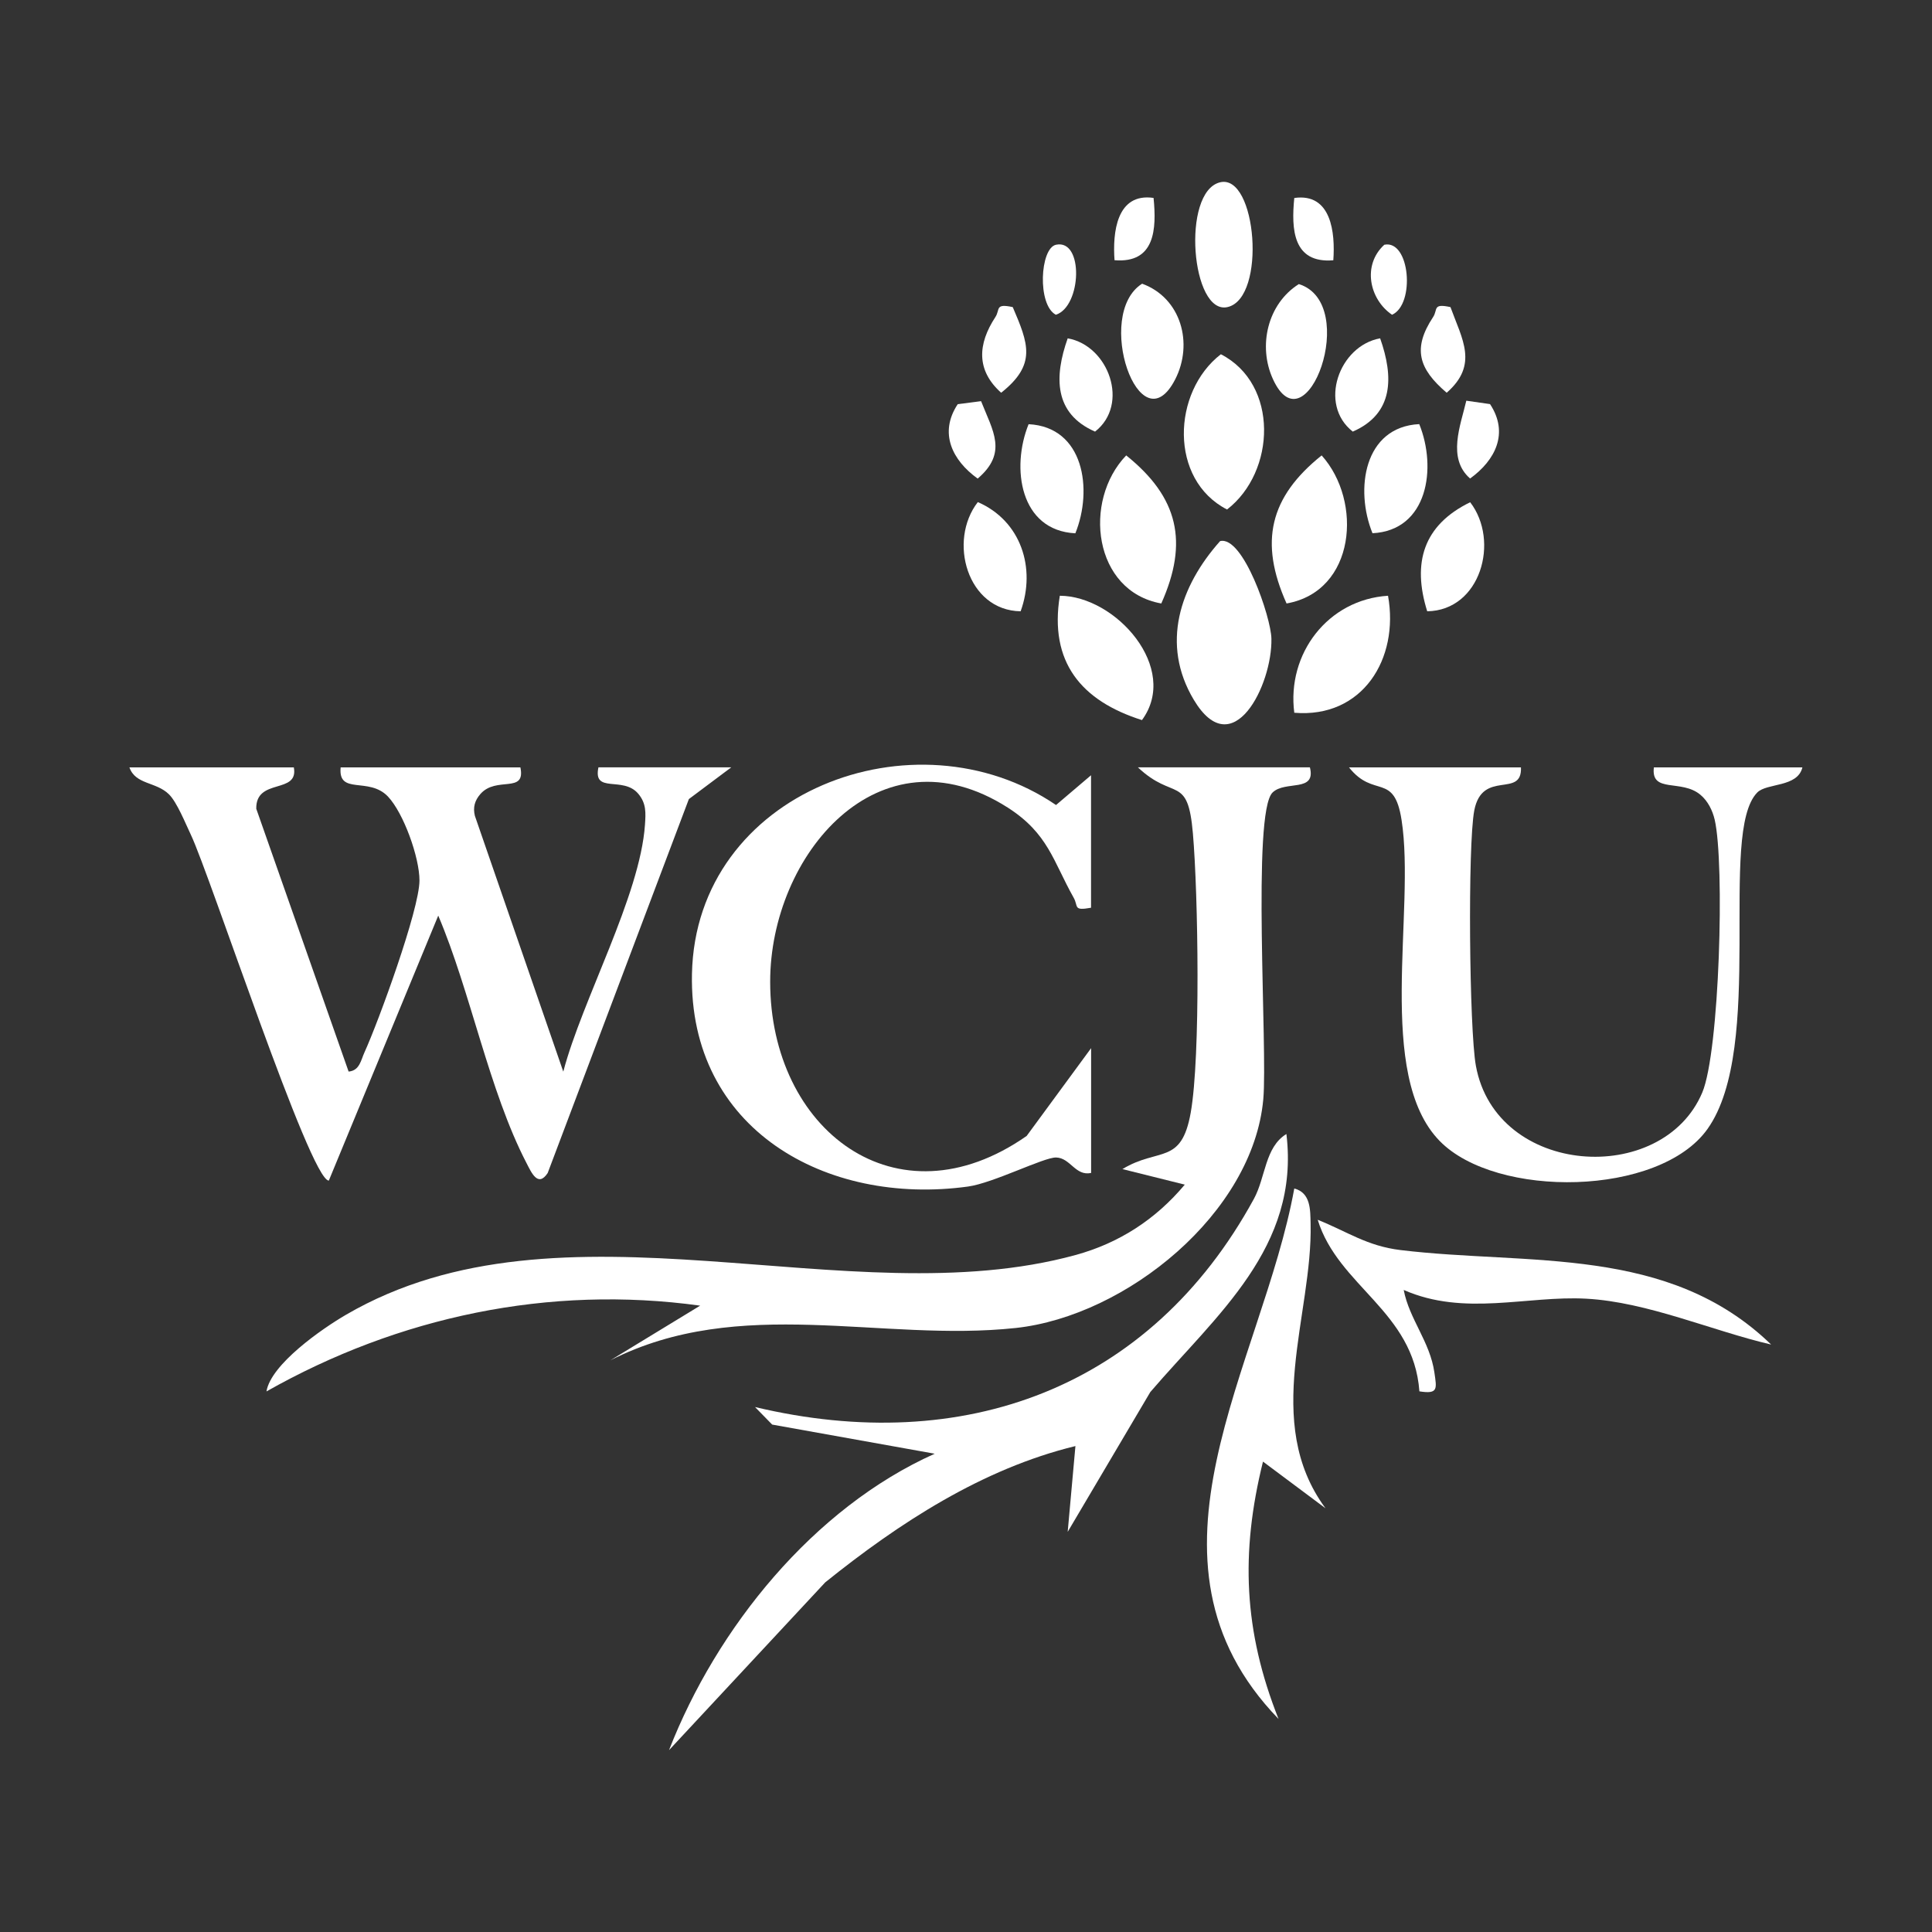 <?xml version="1.0" encoding="UTF-8"?>
<svg id="Layer_1" data-name="Layer 1" xmlns="http://www.w3.org/2000/svg" viewBox="0 0 250 250">
  <rect x="0" y="0" width="250" height="250" fill="#333333" stroke="none"/>
  <defs>
    <style>
      .cls-1 {
        fill: #fff;
      }
    </style>
  </defs>
  <path class="cls-1" d="M169.5,99.29c.83,3.3-3.18,1.66-4.83,3.26-2.7,2.62-.62,33.21-1.2,39.68-1.32,14.73-17.71,28.06-32.03,29.61-17.41,1.88-35.67-4.34-52.45,4.18l11.61-7.07c-19.55-2.7-39.04,1.43-56.12,11.1.58-3.52,7.18-8.11,10.29-9.92,28.04-16.34,64.92.35,94.4-7.73,5.67-1.55,10.4-4.64,14.14-9.11l-8.07-2.01c4.7-2.85,7.63-.46,8.84-7.31,1.29-7.27.96-28.29.28-36.14-.66-7.69-2.47-4.14-7.12-8.54h22.25Z"/>
  <path class="cls-1" d="M38.02,99.29c.67,3.54-4.93,1.31-4.86,5.36l11.95,34.01c1.43-.12,1.59-1.48,2.05-2.48,1.81-3.97,7.11-18.47,7.12-22.24,0-3-2.05-8.72-4.08-10.87-2.48-2.61-6.47-.13-6.12-3.77h23.26c.71,3.47-3.12,1.08-5.18,3.45-.73.84-.98,1.73-.71,2.82l11.44,33.1c2.43-9.26,9.94-22.75,10.57-31.96.1-1.52.19-2.73-.86-3.99-1.97-2.36-5.9.06-5.16-3.43h17.19l-5.49,4.11-18.27,48.39c-1.27,1.92-2.12-.1-2.75-1.31-4.84-9.33-7.24-22.2-11.41-32l-14.16,34.29c-2.42-.02-15.36-39.51-17.85-44.75-.71-1.49-1.8-4.22-2.84-5.24-1.66-1.64-4.33-1.23-5.11-3.48h21.24Z"/>
  <path class="cls-1" d="M196.81,99.29c.18,4.07-5,.21-6.04,5.58-.86,4.48-.65,28.37.21,33.05,2.62,14.34,24.13,15.67,29.29,3.46,2.24-5.29,2.92-29.64,1.61-35.31-.28-1.2-.88-2.41-1.83-3.21-2.46-2.1-6.45-.14-6.04-3.56h19.22c-.63,2.62-4.6,1.99-5.84,3.25-5.1,5.16,1.12,32.91-6.44,43.54-6.23,8.76-27.33,9.04-34.65,1.56-8.37-8.56-3.1-29.81-4.94-41.55-.97-6.23-3.57-2.72-6.8-6.8h22.25Z"/>
  <path class="cls-1" d="M141.18,100.3v17.16c-2.36.43-1.61-.17-2.25-1.3-2.66-4.72-3.28-8.3-8.53-11.66-16.64-10.63-30.75,6.13-30.74,22.55,0,19.09,16.29,31.75,33.19,19.94l8.34-11.36v16.15c-2.04.44-2.68-1.96-4.53-2-1.58-.04-8.13,3.31-11.41,3.76-18.37,2.52-36.12-7.42-35.71-27.51.48-23.61,28.9-34.26,47.11-21.86l4.54-3.86Z"/>
  <path class="cls-1" d="M138.16,198.21l1-11.09c-12.05,2.93-22.83,9.96-32.38,17.64l-20.21,21.71c6.17-15.84,18.67-31.32,34.38-38.36l-21.03-3.77-2.22-2.27c26.97,6.42,51.16-2.4,64.55-26.93,1.53-2.8,1.42-6.7,4.21-8.4,1.78,14.66-9.06,23.41-17.61,33.39l-10.69,18.09Z"/>
  <path class="cls-1" d="M171.52,195.17l-8.09-6.04c-2.93,11.83-2.5,21.94,2.01,33.3-19.94-20.61-2.1-45.79,2.04-68.64,2.14.56,2.07,2.78,2.11,4.54.29,11.77-6.33,25.66,1.93,36.84Z"/>
  <path class="cls-1" d="M229.17,173.98c-7.65-1.78-15.98-5.5-23.91-5.93-7.67-.42-15.75,2.33-23.62-1.13.72,3.78,3.4,6.69,3.97,10.68.3,2.1.53,2.83-1.94,2.44-.76-10.38-10.49-13.57-13.16-22.2,3.79,1.51,6.38,3.4,10.73,3.92,16.56,2,34.6-.69,47.93,12.21Z"/>
  <path class="cls-1" d="M157.88,70.02c2.98-.74,6.59,9.86,6.64,12.62.13,5.97-5,16.34-10.04,7.92-4.32-7.22-1.8-14.7,3.4-20.54Z"/>
  <path class="cls-1" d="M157.98,45.84c7.52,3.86,7.12,15.21.8,20.09-7.52-3.86-7.12-15.21-.8-20.09Z"/>
  <path class="cls-1" d="M150.27,78.09c-8.79-1.57-10.2-13.26-4.54-19.16,6.76,5.42,8.09,11.23,4.54,19.16Z"/>
  <path class="cls-1" d="M166.48,78.09c-3.55-7.93-2.22-13.74,4.54-19.16,5.33,5.93,4.41,17.58-4.54,19.16Z"/>
  <path class="cls-1" d="M137.14,77.09c7.26.03,15.55,9.39,10.63,16.09-7.89-2.5-12.02-7.53-10.63-16.09Z"/>
  <path class="cls-1" d="M179.61,77.09c1.47,8.16-3.31,15.88-12.13,15.14-.99-7.63,4.34-14.65,12.13-15.14Z"/>
  <path class="cls-1" d="M157.88,23.59c4.72-1.14,6.04,14.92.99,16.14-4.72,1.14-6.04-14.92-.99-16.14Z"/>
  <path class="cls-1" d="M147.79,36.71c5.07,1.85,6.65,7.76,4.28,12.38-4.57,8.89-10.57-8.4-4.28-12.38Z"/>
  <path class="cls-1" d="M168.07,36.76c8.03,2.51.92,21.7-3.36,12.28-1.95-4.28-.69-9.73,3.36-12.28Z"/>
  <path class="cls-1" d="M183.65,54.88c2.3,5.66,1.12,13.76-6.05,14.12-2.3-5.66-1.12-13.76,6.05-14.12Z"/>
  <path class="cls-1" d="M139.15,69.01c-7.17-.36-8.34-8.46-6.05-14.12,7.17.36,8.34,8.46,6.05,14.12Z"/>
  <path class="cls-1" d="M184.68,79.1c-1.96-6.27-.51-11.15,5.56-14.11,3.86,5.01,1.35,14.01-5.56,14.11Z"/>
  <path class="cls-1" d="M132.07,79.1c-6.92-.1-9.43-9.12-5.54-14.13,5.59,2.43,7.56,8.54,5.54,14.13Z"/>
  <path class="cls-1" d="M138.16,43.78c5.32.94,8.04,8.56,3.54,12.07-5.32-2.32-5.31-7.08-3.54-12.07Z"/>
  <path class="cls-1" d="M178.59,43.78c1.76,4.99,1.77,9.75-3.54,12.07-4.5-3.51-1.78-11.12,3.54-12.07Z"/>
  <path class="cls-1" d="M131.05,39.74c2.02,4.72,3.12,7.42-1.5,11.08-3.26-2.91-3.03-6.32-.75-9.79.64-.97-.09-1.8,2.25-1.29Z"/>
  <path class="cls-1" d="M187.69,39.74c1.52,4.18,3.65,7.46-.49,11.08-3.64-3.1-4.44-5.73-1.76-9.79.64-.96-.1-1.81,2.25-1.29Z"/>
  <path class="cls-1" d="M126.95,51.91c1.53,3.88,3.48,6.67-.44,10.02-3.28-2.36-5.05-5.9-2.58-9.63l3.02-.39Z"/>
  <path class="cls-1" d="M189.74,51.85l3.07.44c2.47,3.74.7,7.26-2.58,9.63-3-2.62-1.23-6.88-.49-10.07Z"/>
  <path class="cls-1" d="M149.27,25.61c.4,4.02.2,8.49-5.05,8.06-.26-3.56.25-8.75,5.05-8.06Z"/>
  <path class="cls-1" d="M172.53,33.68c-5.24.43-5.45-4.04-5.05-8.06,4.8-.69,5.31,4.5,5.05,8.06Z"/>
  <path class="cls-1" d="M179.13,31.67c3.33-.68,4.02,7.72,1,9.06-2.94-2-3.88-6.43-1-9.06Z"/>
  <path class="cls-1" d="M136.65,31.67c3.61-.76,3.32,7.98-.02,9.06-2.43-1.27-2.06-8.62.02-9.06Z"/>
</svg>